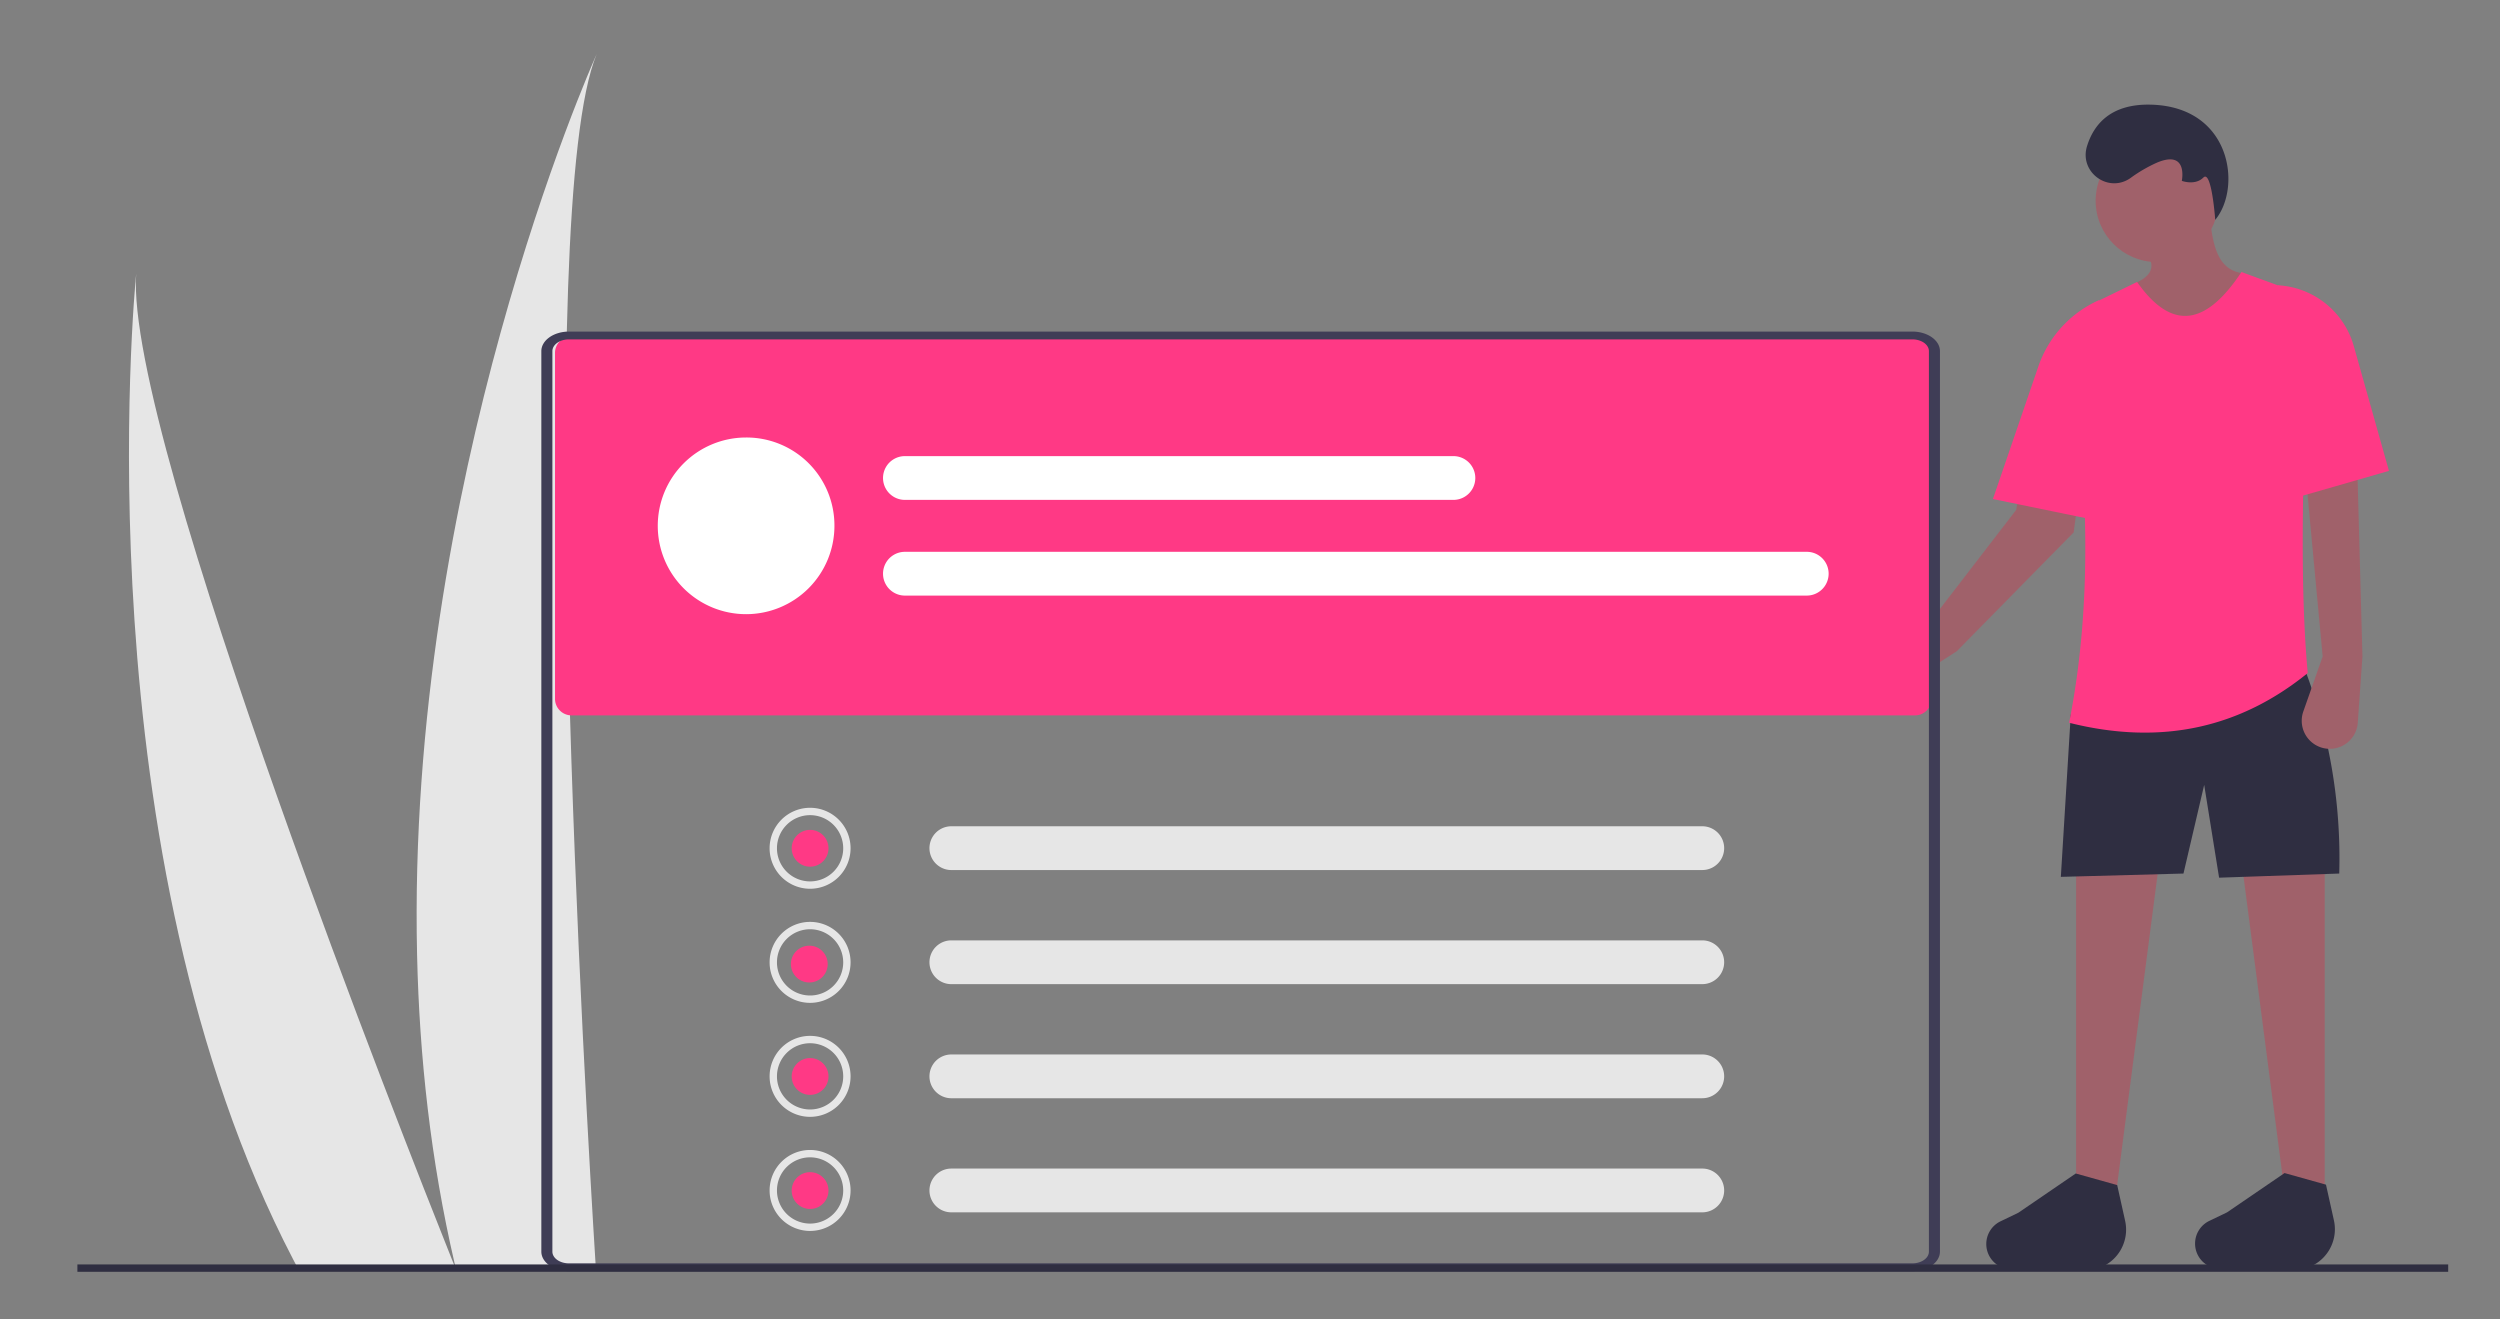 <?xml version="1.0" encoding="UTF-8" standalone="no"?>
<!-- Created with Inkscape (http://www.inkscape.org/) -->

<svg
   xmlns:dc="http://purl.org/dc/elements/1.1/"
   xmlns:cc="http://creativecommons.org/ns#"
   xmlns:rdf="http://www.w3.org/1999/02/22-rdf-syntax-ns#"
   xmlns:svg="http://www.w3.org/2000/svg"
   xmlns="http://www.w3.org/2000/svg"
   xmlns:sodipodi="http://sodipodi.sourceforge.net/DTD/sodipodi-0.dtd"
   xmlns:inkscape="http://www.inkscape.org/namespaces/inkscape"
   width="180mm"
   height="95mm"
   viewBox="0 0 180 95"
   version="1.1"
   id="svg8"
   inkscape:version="0.92.5 (2060ec1f9f, 2020-04-08)"
   sodipodi:docname="undraw_preferences_popup_wbfw.svg">
  <rect x="0" y="0" width="180" height="95" fill="#808080" stroke="none"/>
  <defs
     id="defs2" />
  <sodipodi:namedview
     id="base"
     pagecolor="#ffffff"
     bordercolor="#666666"
     borderopacity="1.0"
     inkscape:pageopacity="0.0"
     inkscape:pageshadow="2"
     inkscape:zoom="0.7"
     inkscape:cx="-245.00269"
     inkscape:cy="322.22658"
     inkscape:document-units="mm"
     inkscape:current-layer="g922"
     showgrid="false"
     inkscape:window-width="2560"
     inkscape:window-height="1377"
     inkscape:window-x="1072"
     inkscape:window-y="476"
     inkscape:window-maximized="1" />
  <g
     inkscape:label="Layer 1"
     inkscape:groupmode="layer"
     id="layer1"
     transform="translate(0,-202)">
    <g
       id="g922"
       transform="matrix(0.265,0,0,0.265,-40.992,17.383)">
      <path
         id="path815"
         d="m 268.01,956.222 c 0.621,27.472 3.681,55.657 10.178,83.617 0.142,0.628 0.29,1.247 0.439,1.875 h 37.983 c -0.041,-0.563 -0.081,-1.191 -0.122,-1.875 -2.533,-40.421 -17.134,-286.433 0.324,-328.504 -1.526,3.413 -51.747,116.452 -48.803,244.887 z"
         inkscape:connector-curvature="0"
         style="fill:#e6e6e6;stroke-width:0.666" />
      <path
         id="path817"
         d="m 234.368,1038.899 c 0.477,0.943 0.973,1.886 1.48,2.815 h 42.778 c -0.324,-0.802 -0.7,-1.746 -1.136,-2.815 -7.067,-17.708 -27.985,-70.65 -47.402,-125.534 -20.867,-58.981 -40.01,-120.199 -38.398,-142.356 -0.497,4.997 -14.935,157.333 42.677,267.89 z"
         inkscape:connector-curvature="0"
         style="fill:#e6e6e6" />
      <path
         id="path819"
         d="m 723.036,803.338 -2.398,18.452 -1.449,11.2 -1.082,8.315 -31.776,32.31 -9.31,5.99 a 7.222,7.222 0 1 1 -6.278,-12.896 l 10.211,-3.546 21.518,-27.949 0.982,-5.463 12.836,-43.216 c 1.309,-2.191 2.191,5.797 4.007,4.007 0.541,0.601 4.194,-6.652 4.675,-6.011 4.488,5.964 -0.955,11.233 -1.937,18.806 z"
         inkscape:connector-curvature="0"
         style="fill:#a0616a;stroke-width:0.668" />
      <polygon
         id="polygon821"
         points="606.888,475.725 592.056,475.725 592.056,331.453 625.765,330.779 "
         style="fill:#a0616a"
         transform="matrix(0.668,0,0,0.668,323.268,710.401)" />
      <polygon
         id="polygon823"
         points="678.35,475.725 693.182,475.725 693.182,331.453 659.473,330.779 "
         style="fill:#a0616a"
         transform="matrix(0.668,0,0,0.668,323.268,710.401)" />
      <circle
         id="circle825"
         r="16.659"
         cy="751.214"
         cx="740.727"
         style="fill:#a0616a;stroke-width:0.668" />
      <path
         id="path827"
         d="m 769.092,775.076 -2.701,16.208 -31.516,1.801 v -19.525 c 6.502,-2.795 5.039,-6.879 0,-11.541 l 20.261,-5.853 c 0.758,6.709 1.952,12.949 7.536,14.463 a 11.192,11.192 0 0 1 6.148,4.077 z"
         inkscape:connector-curvature="0"
         style="fill:#a0616a;stroke-width:0.668" />
      <path
         id="path829"
         d="m 790.253,934.009 -32.642,1.126 -4.052,-25.213 -5.628,24.088 -33.317,0.9 2.701,-44.123 62.583,-14.858 a 144.664,144.664 0 0 1 10.355,58.08 z"
         inkscape:connector-curvature="0"
         style="fill:#2f2e41;stroke-width:0.668" />
      <path
         id="path831"
         d="m 723.923,1041.509 -21.075,-0.193 a 6.851,6.851 0 0 1 -8.494,-6.65 v 0 a 6.851,6.851 0 0 1 3.881,-6.173 l 4.808,-2.312 15.624,-10.678 11.256,3.152 2.156,9.701 a 11.076,11.076 0 0 1 -8.154,13.155 z"
         inkscape:connector-curvature="0"
         style="fill:#2f2e41;stroke-width:0.668" />
      <path
         id="path833"
         d="m 780.652,1041.39 -21.075,-0.193 a 6.851,6.851 0 0 1 -8.494,-6.65 v 0 a 6.851,6.851 0 0 1 3.881,-6.173 l 4.808,-2.312 15.624,-10.678 11.256,3.152 2.156,9.701 a 11.076,11.076 0 0 1 -8.154,13.155 z"
         inkscape:connector-curvature="0"
         style="fill:#2f2e41;stroke-width:0.668" />
      <path
         id="path835"
         d="m 733.524,745.051 c -6.052,4.203 -13.973,-1.617 -11.802,-8.658 1.796,-5.825 6.325,-11.515 17.204,-11.293 22.061,0.45 24.912,22.535 17.634,31.303 0,0 -0.975,-13.744 -3.226,-11.493 -2.251,2.251 -5.853,0.9 -5.853,0.9 0,0 1.801,-8.554 -6.754,-4.953 a 39.126,39.126 0 0 0 -7.203,4.192 z"
         inkscape:connector-curvature="0"
         style="fill:#2f2e41;stroke-width:0.668" />
      <path
         id="path837"
         d="m 781.698,879.531 c -18.041,14.627 -39.377,19.911 -64.834,13.507 6.468,-32.585 5.223,-67.226 0,-102.928 a 12.53,12.53 0 0 1 7.037,-11.262 l 11.423,-5.572 c 10.139,14.401 19.47,10.728 28.365,-2.701 l 12.604,4.611 a 8.879,8.879 0 0 1 5.829,8.378 c -1.719,36.225 -2.777,70.675 -0.423,95.968 z"
         inkscape:connector-curvature="0"
         style="fill:#ff3985;stroke-width:0.668" />
      <path
         id="path839"
         d="m 726.769,838.559 -5.617,-1.155 -1.963,-0.407 -15.734,-3.239 -7.299,-1.503 12.348,-36.036 a 30.593,30.593 0 0 1 7.44,-11.834 30.554,30.554 0 0 1 9.022,-6.157 v 0.1 z"
         inkscape:connector-curvature="0"
         style="fill:#ff3985;stroke-width:0.668" />
      <path
         id="path841"
         d="m 785.751,875.028 -5.257,14.941 a 7.625,7.625 0 0 0 6.608,10.133 v 0 a 7.625,7.625 0 0 0 8.191,-7.069 l 1.264,-18.006 -1.351,-49.526 -13.957,1.351 z"
         inkscape:connector-curvature="0"
         style="fill:#a0616a;stroke-width:0.668" />
      <path
         id="path843"
         d="m 803.76,824.602 -29.715,8.554 -0.45,-58.981 v 0 a 22.724,22.724 0 0 1 20.612,16.525 z"
         inkscape:connector-curvature="0"
         style="fill:#ff3985;stroke-width:0.668" />
      <path
         id="path845"
         d="m 309.983,788.041 a 4.505,4.505 0 0 0 -4.5,4.5 v 94 a 4.505,4.505 0 0 0 4.5,4.5 h 365 a 4.505,4.505 0 0 0 4.5,-4.5 v -94 a 4.505,4.505 0 0 0 -4.5,-4.5 z"
         inkscape:connector-curvature="0"
         style="fill:#ff3985" />
      <path
         id="path847"
         d="m 674.269,1042.041 h -365 a 7.508,5.31 0 0 1 -7.5,-5.304 V 792.059 a 7.508,5.31 0 0 1 7.5,-5.304 h 365 a 7.508,5.31 0 0 1 7.5,5.304 v 244.678 a 7.508,5.31 0 0 1 -7.5,5.304 z m -365,-253.164 a 4.505,3.186 0 0 0 -4.5,3.182 v 244.678 a 4.505,3.186 0 0 0 4.5,3.182 h 365 a 4.505,3.186 0 0 0 4.5,-3.182 V 792.059 a 4.505,3.186 0 0 0 -4.5,-3.182 z"
         inkscape:connector-curvature="0"
         style="fill:#3f3d56;stroke-width:0.841" />
      <path
         d="m 413.057,921.165 a 5.947,5.947 0 0 0 0,11.892 h 204.086 a 5.947,5.947 0 0 0 0.195,-11.892 q -0.098,-0.002 -0.195,0 z"
         data-name="Path 40"
         id="a412c548-e719-4eea-a05b-cd0e7020a11d"
         inkscape:connector-curvature="0"
         style="fill:#e6e6e6" />
      <path
         d="m 413.057,952.165 a 5.947,5.947 0 0 0 0,11.892 h 204.086 a 5.947,5.947 0 0 0 0.195,-11.892 q -0.098,-0.002 -0.195,0 z"
         data-name="Path 40"
         id="b78b0a84-c378-4508-9336-e77aabaafae0"
         inkscape:connector-curvature="0"
         style="fill:#e6e6e6" />
      <path
         d="m 413.057,983.165 a 5.947,5.947 0 0 0 0,11.892 h 204.086 a 5.947,5.947 0 0 0 0.195,-11.892 q -0.098,-0.002 -0.195,0 z"
         data-name="Path 40"
         id="e32b0e90-8114-4582-9747-2684e16f8e14"
         inkscape:connector-curvature="0"
         style="fill:#e6e6e6" />
      <path
         d="m 413.057,1014.165 a 5.947,5.947 0 0 0 0,11.892 h 204.086 a 5.947,5.947 0 0 0 0.195,-11.892 q -0.098,0 -0.195,0 z"
         data-name="Path 40"
         id="b06bb5c2-a5f4-47ff-92f8-77ef735fdd34"
         inkscape:connector-curvature="0"
         style="fill:#e6e6e6" />
      <path
         id="path855"
         d="m 381.4,839.536 a 24,24 0 1 1 -24,-24 23.898,23.898 0 0 1 24,24 z"
         inkscape:connector-curvature="0"
         style="fill:#ffffff" />
      <path
         d="m 400.441,820.595 a 5.947,5.947 0 0 0 0,11.892 h 149.086 a 5.947,5.947 0 0 0 0.195,-11.892 q -0.098,-0.002 -0.195,0 z"
         data-name="Path 40"
         id="ebe986c1-6388-4a4d-87c0-ea526f0f496e"
         inkscape:connector-curvature="0"
         style="fill:#ffffff" />
      <path
         d="m 400.441,846.595 a 5.947,5.947 0 0 0 0,11.892 h 245.086 a 5.947,5.947 0 0 0 0.195,-11.892 q -0.098,-0.002 -0.195,0 z"
         data-name="Path 40"
         id="a7d58542-4d48-481b-9cd8-4bec86616530"
         inkscape:connector-curvature="0"
         style="fill:#ffffff" />
      <path
         id="path859"
         d="m 374.786,938.143 a 11,11 0 1 1 11,-11 11.012,11.012 0 0 1 -11,11 z m 0,-20 a 9,9 0 1 0 9,9 9.01,9.01 0 0 0 -9,-9 z"
         inkscape:connector-curvature="0"
         style="fill:#e6e6e6" />
      <path
         id="path861"
         d="m 374.786,969.143 a 11,11 0 1 1 11,-11 11.012,11.012 0 0 1 -11,11 z m 0,-20 a 9,9 0 1 0 9,9 9.01,9.01 0 0 0 -9,-9 z"
         inkscape:connector-curvature="0"
         style="fill:#e6e6e6" />
      <path
         id="path863"
         d="m 374.786,1000.112 a 11,11 0 1 1 11,-11 11.012,11.012 0 0 1 -11,11 z m 0,-20 a 9,9 0 1 0 9,9 9.01,9.01 0 0 0 -9,-9 z"
         inkscape:connector-curvature="0"
         style="fill:#e6e6e6" />
      <path
         id="path865"
         d="m 374.786,1031.112 a 11,11 0 1 1 11,-11 11.012,11.012 0 0 1 -11,11 z m 0,-20 a 9,9 0 1 0 9,9 9.01,9.01 0 0 0 -9,-9 z"
         inkscape:connector-curvature="0"
         style="fill:#e6e6e6" />
      <circle
         id="circle871"
         r="5"
         cy="927.143"
         cx="374.786"
         style="fill:#ff3985" />
      <circle
         id="circle873"
         r="5"
         cy="989.143"
         cx="374.786"
         style="fill:#ff3985" />
      <circle
         id="circle875"
         r="5"
         cy="1020.143"
         cx="374.786"
         style="fill:#ff3985" />
      <rect
         id="rect877"
         height="2"
         width="644.143"
         y="1040.214"
         x="175.714"
         style="fill:#2f2e41;stroke-width:0.916" />
      <circle
         id="circle873-9"
         r="5"
         cy="958.607"
         cx="374.571"
         style="fill:#ff3985" />
    </g>
  </g>
</svg>
